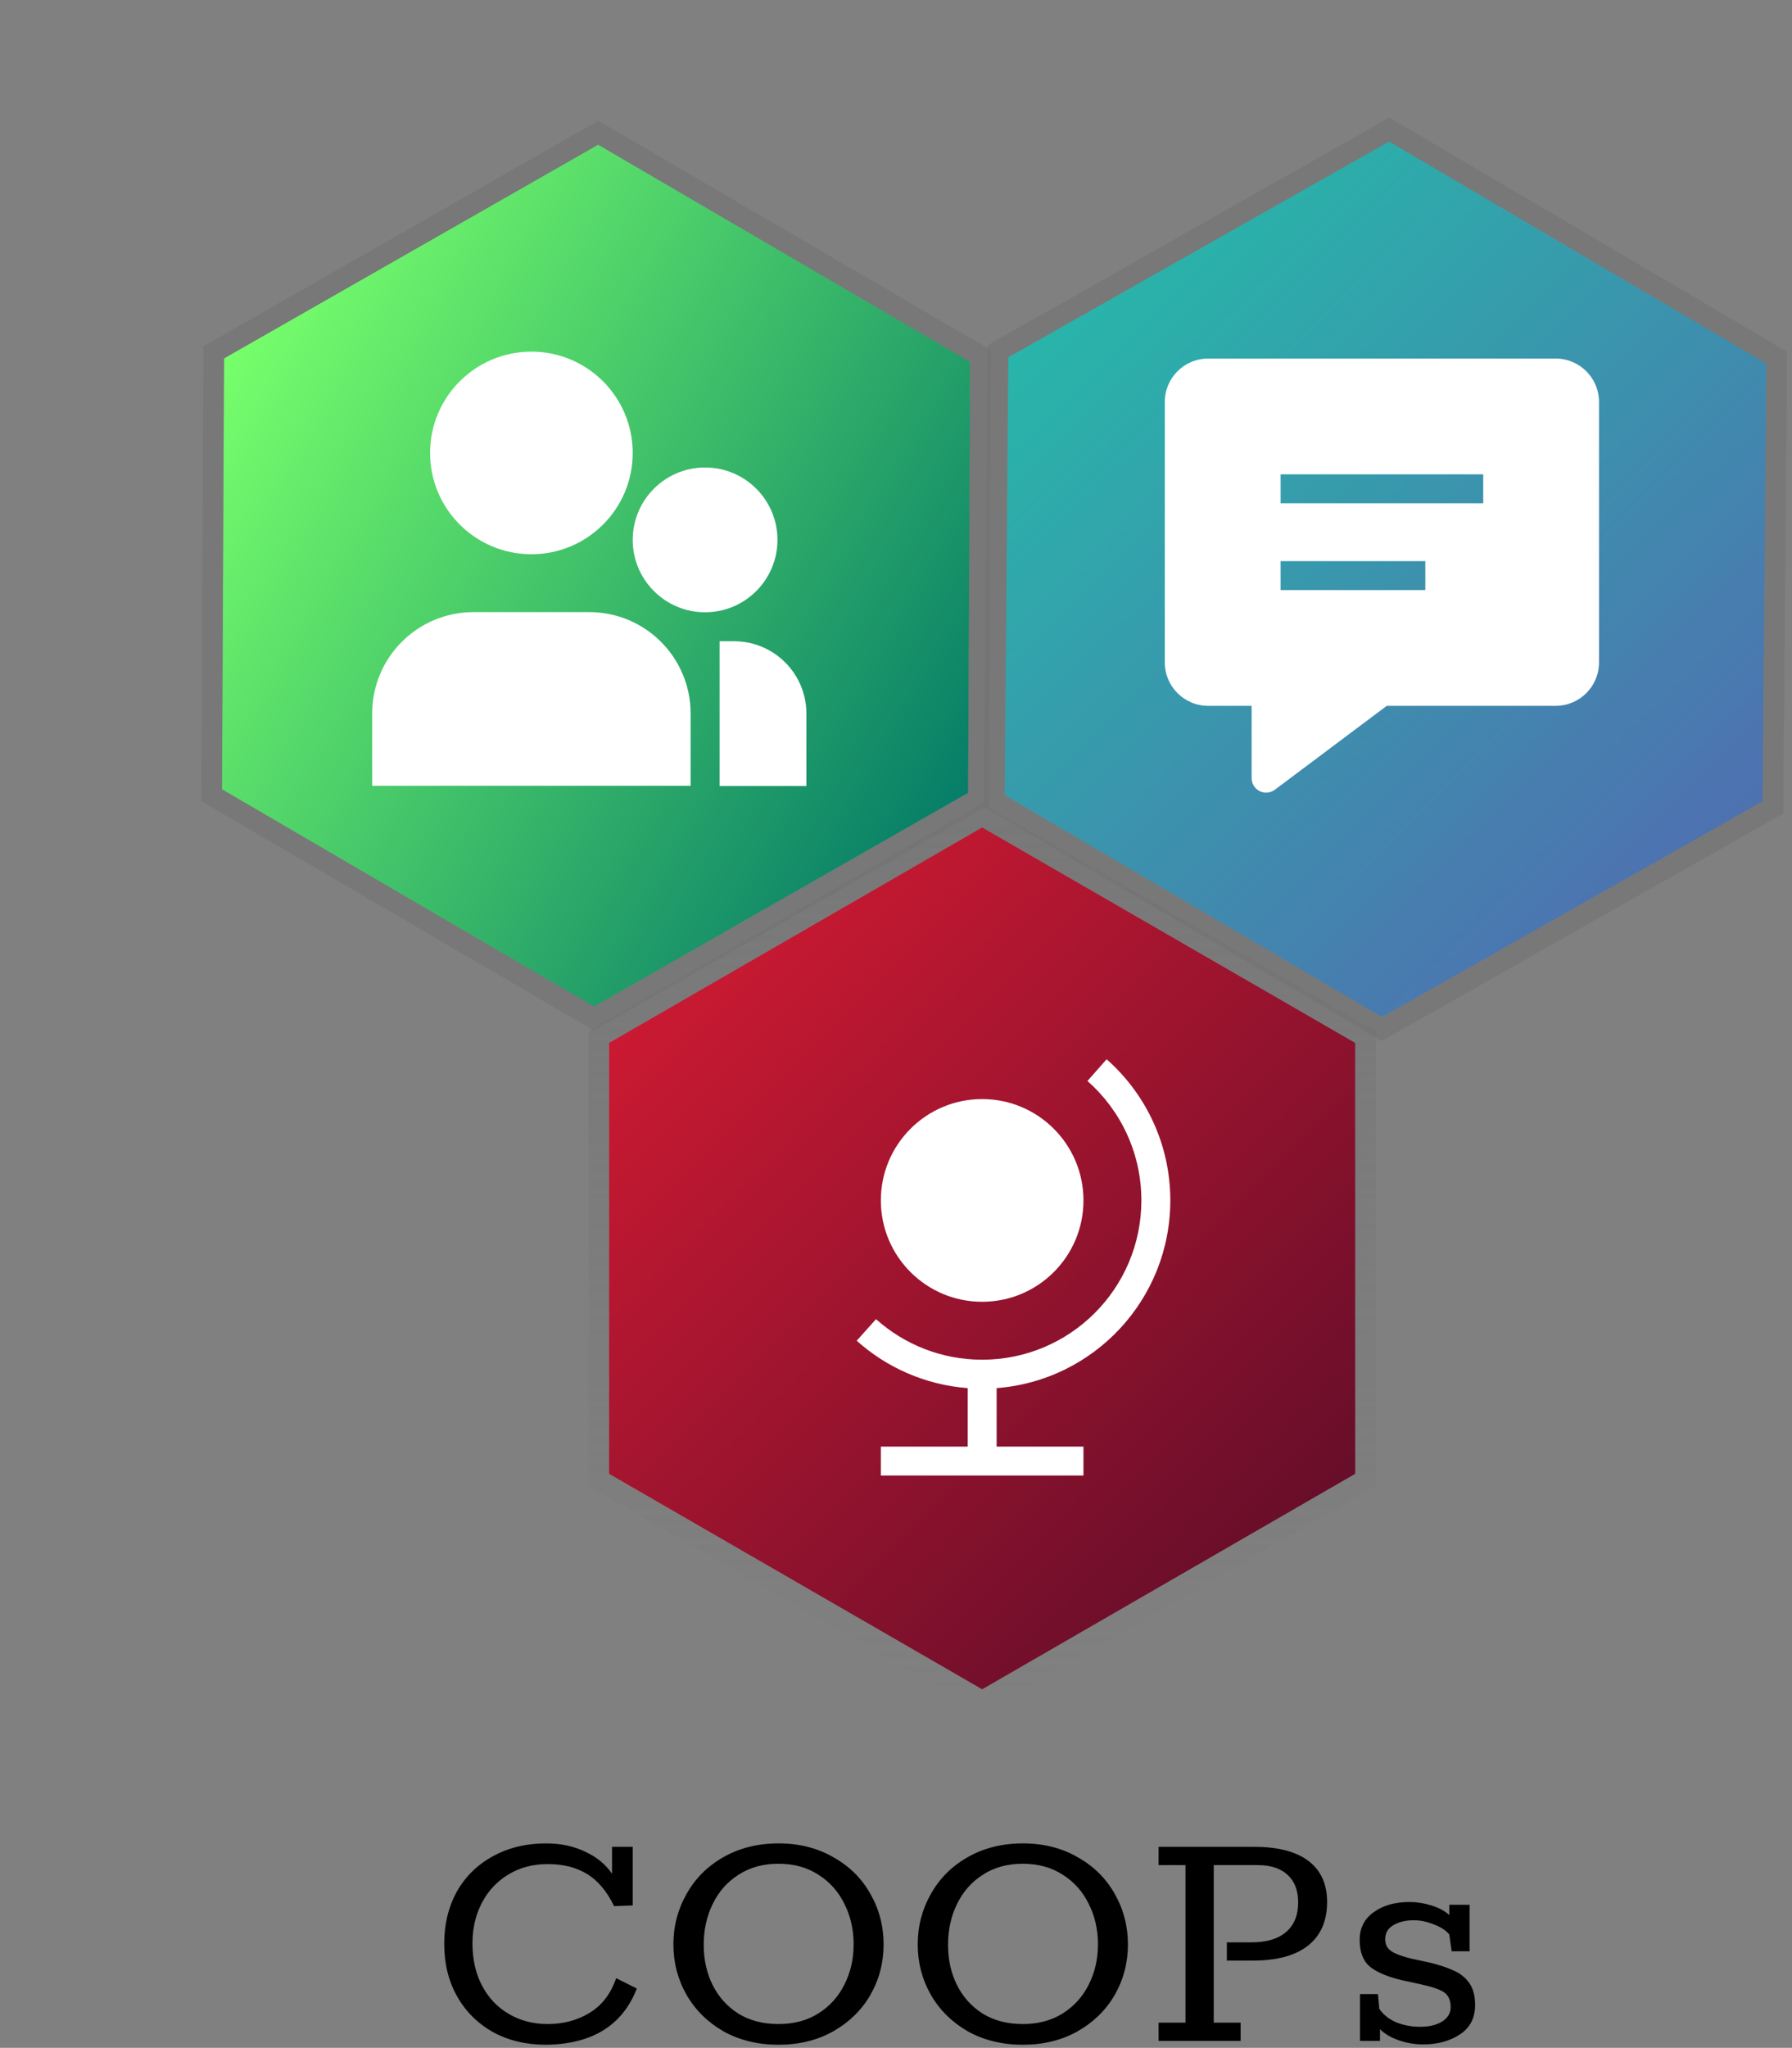 <svg width="260" height="297" viewBox="0 0 260 297" fill="none" xmlns="http://www.w3.org/2000/svg">
<rect x="0" y="0" width="260" height="297" fill="#808080" stroke="none"/>
<path d="M201.54 20.521L256.27 52.721L255.749 116.219L200.498 147.516L145.768 115.316L146.288 51.819L201.54 20.521Z" fill="url(#paint0_linear)"/>
<path d="M202.3 19.228L201.554 18.789L200.8 19.216L145.549 50.513L144.796 50.94L144.788 51.806L144.268 115.304L144.26 116.17L145.007 116.609L199.737 148.809L200.484 149.248L201.237 148.822L256.488 117.524L257.242 117.097L257.249 116.231L257.77 52.733L257.777 51.867L257.031 51.428L202.3 19.228Z" stroke="#717171" stroke-opacity="0.5" stroke-width="3"/>
<path d="M32.508 51.977L86.783 20.986L140.76 52.494L140.462 114.993L86.186 145.984L32.21 114.476L32.508 51.977Z" fill="url(#paint1_linear)"/>
<path d="M31.764 50.674L31.012 51.104L31.008 51.97L30.71 114.469L30.706 115.335L31.453 115.772L85.43 147.28L86.178 147.716L86.93 147.287L141.205 116.295L141.957 115.866L141.962 115L142.26 52.501L142.264 51.635L141.516 51.198L87.539 19.69L86.791 19.253L86.039 19.683L31.764 50.674Z" stroke="#717171" stroke-opacity="0.5" stroke-width="3"/>
<path d="M77.1 51C68.982 51 62.4 57.576 62.4 65.692C62.4 73.808 68.982 80.383 77.1 80.383C85.218 80.383 91.8 73.808 91.8 65.692C91.8 57.576 85.218 51 77.1 51Z" fill="white"/>
<path d="M68.7 88.775C60.582 88.775 54 95.354 54 103.473V113.962H100.2V103.473C100.2 95.354 93.618 88.775 85.5 88.775H68.7Z" fill="white"/>
<path d="M106.5 93H104.4V114H117V103.5C117 97.701 112.299 93 106.5 93Z" fill="white"/>
<path d="M102.3 67.8C96.501 67.8 91.8 72.501 91.8 78.3C91.8 84.099 96.501 88.8 102.3 88.8C108.099 88.8 112.8 84.099 112.8 78.3C112.8 72.501 108.099 67.8 102.3 67.8Z" fill="white"/>
<path d="M142.5 120L196.627 151.25V213.75L142.5 245L88.373 213.75V151.25L142.5 120Z" fill="url(#paint2_linear)"/>
<path d="M143.25 118.701L142.5 118.268L141.75 118.701L87.623 149.951L86.873 150.384V151.25V213.75V214.616L87.623 215.049L141.75 246.299L142.5 246.732L143.25 246.299L197.377 215.049L198.127 214.616V213.75V151.25V150.384L197.377 149.951L143.25 118.701Z" stroke="url(#paint3_linear)" stroke-opacity="0.5" stroke-width="3"/>
<path d="M169.8 174.1C169.8 165.946 166.222 158.625 160.558 153.625L157.779 156.774C162.578 161.01 165.6 167.201 165.6 174.1C165.6 186.858 155.258 197.2 142.5 197.2C136.582 197.2 131.189 194.978 127.1 191.318L124.299 194.448C128.64 198.333 134.235 200.851 140.4 201.32V209.8H127.8V214H157.2V209.8H144.6V201.32C158.696 200.248 169.8 188.471 169.8 174.1Z" fill="white"/>
<path d="M142.5 159.4C134.381 159.4 127.8 165.981 127.8 174.1C127.8 182.219 134.381 188.8 142.5 188.8C150.618 188.8 157.2 182.219 157.2 174.1C157.2 165.981 150.618 159.4 142.5 159.4Z" fill="white"/>
<path fill-rule="evenodd" clip-rule="evenodd" d="M169 58.297C169 54.815 171.819 52 175.3 52H225.7C229.181 52 232 54.815 232 58.297V96.073C232 99.555 229.181 102.37 225.7 102.37H201.2L184.959 114.542C184.323 115.019 183.472 115.095 182.761 114.74C182.049 114.384 181.6 113.657 181.6 112.861V102.37H175.3C171.819 102.37 169 99.555 169 96.073V58.297ZM185.8 68.789H215.2V72.989H185.8V68.789ZM185.8 81.381H206.8V85.581H185.8V81.381Z" fill="white"/>
<path d="M92.4 288.4C90.3 293.767 85.9 296.483 79.2 296.55C76.3 296.55 73.733 295.933 71.5 294.7C69.267 293.433 67.533 291.7 66.3 289.5C65.067 287.3 64.45 284.767 64.45 281.9C64.45 279.1 65.05 276.6 66.25 274.4C67.483 272.2 69.217 270.483 71.45 269.25C73.717 267.983 76.317 267.35 79.25 267.35C81.35 267.35 83.233 267.75 84.9 268.55C86.567 269.317 87.867 270.383 88.8 271.75V267.85H91.8V276.35L89.1 276.45C88.067 274.317 86.767 272.767 85.2 271.8C83.633 270.833 81.717 270.35 79.45 270.35C77.283 270.35 75.367 270.867 73.7 271.9C72.067 272.9 70.8 274.267 69.9 276C69 277.733 68.55 279.683 68.55 281.85C68.55 284.183 69.017 286.233 69.95 288C70.883 289.767 72.183 291.133 73.85 292.1C75.517 293.067 77.383 293.55 79.45 293.55C81.717 293.55 83.733 293.017 85.5 291.95C87.3 290.883 88.6 289.2 89.4 286.9L92.4 288.4ZM112.952 296.55C109.952 296.55 107.285 295.9 104.952 294.6C102.652 293.267 100.869 291.5 99.602 289.3C98.335 287.067 97.702 284.633 97.702 282C97.702 279.367 98.335 276.933 99.602 274.7C100.869 272.433 102.652 270.65 104.952 269.35C107.285 268.017 109.952 267.35 112.952 267.35C115.952 267.35 118.602 268.017 120.902 269.35C123.235 270.65 125.035 272.433 126.302 274.7C127.569 276.933 128.202 279.367 128.202 282C128.202 284.633 127.569 287.067 126.302 289.3C125.035 291.5 123.235 293.267 120.902 294.6C118.602 295.9 115.952 296.55 112.952 296.55ZM112.952 293.55C115.185 293.55 117.119 293.033 118.752 292C120.385 290.967 121.635 289.583 122.502 287.85C123.402 286.083 123.852 284.133 123.852 282C123.852 279.833 123.402 277.867 122.502 276.1C121.635 274.333 120.385 272.933 118.752 271.9C117.119 270.833 115.185 270.3 112.952 270.3C110.719 270.3 108.785 270.833 107.152 271.9C105.519 272.933 104.269 274.35 103.402 276.15C102.535 277.917 102.102 279.883 102.102 282.05C102.102 284.217 102.535 286.167 103.402 287.9C104.269 289.633 105.519 291.017 107.152 292.05C108.785 293.05 110.719 293.55 112.952 293.55ZM148.401 296.55C145.401 296.55 142.735 295.9 140.401 294.6C138.101 293.267 136.318 291.5 135.051 289.3C133.785 287.067 133.151 284.633 133.151 282C133.151 279.367 133.785 276.933 135.051 274.7C136.318 272.433 138.101 270.65 140.401 269.35C142.735 268.017 145.401 267.35 148.401 267.35C151.401 267.35 154.051 268.017 156.351 269.35C158.685 270.65 160.485 272.433 161.751 274.7C163.018 276.933 163.651 279.367 163.651 282C163.651 284.633 163.018 287.067 161.751 289.3C160.485 291.5 158.685 293.267 156.351 294.6C154.051 295.9 151.401 296.55 148.401 296.55ZM148.401 293.55C150.635 293.55 152.568 293.033 154.201 292C155.835 290.967 157.085 289.583 157.951 287.85C158.851 286.083 159.301 284.133 159.301 282C159.301 279.833 158.851 277.867 157.951 276.1C157.085 274.333 155.835 272.933 154.201 271.9C152.568 270.833 150.635 270.3 148.401 270.3C146.168 270.3 144.235 270.833 142.601 271.9C140.968 272.933 139.718 274.35 138.851 276.15C137.985 277.917 137.551 279.883 137.551 282.05C137.551 284.217 137.985 286.167 138.851 287.9C139.718 289.633 140.968 291.017 142.601 292.05C144.235 293.05 146.168 293.55 148.401 293.55ZM168.1 293.35H172V270.5H168.1V267.85H182C185.434 267.85 188.05 268.533 189.85 269.9C191.65 271.267 192.55 273.25 192.55 275.85C192.55 278.617 191.617 280.733 189.75 282.2C187.917 283.633 185.25 284.35 181.75 284.35H178V281.7H181.6C183.767 281.7 185.434 281.2 186.6 280.2C187.767 279.2 188.35 277.767 188.35 275.9C188.35 274.167 187.834 272.833 186.8 271.9C185.8 270.967 184.35 270.5 182.45 270.5H176.1V293.35H180V296H168.1V293.35ZM207.274 284.6C208.808 284.967 210.024 285.367 210.924 285.8C211.858 286.2 212.608 286.8 213.174 287.6C213.741 288.4 214.024 289.467 214.024 290.8C214.024 292.667 213.291 294.083 211.824 295.05C210.358 296.017 208.591 296.5 206.524 296.5C205.258 296.5 204.058 296.3 202.924 295.9C201.791 295.5 200.891 294.967 200.224 294.3V296H197.324V289.2H199.924L200.124 291.35C200.691 292.183 201.508 292.833 202.574 293.3C203.674 293.733 204.824 293.95 206.024 293.95C207.324 293.95 208.391 293.7 209.224 293.2C210.058 292.667 210.474 291.967 210.474 291.1C210.474 290.1 210.158 289.383 209.524 288.95C208.891 288.517 207.708 288.117 205.974 287.75L203.224 287.15C201.191 286.65 199.691 286 198.724 285.2C197.758 284.367 197.274 283.083 197.274 281.35C197.274 279.65 197.941 278.317 199.274 277.35C200.641 276.35 202.391 275.85 204.524 275.85C205.558 275.85 206.608 276.017 207.674 276.35C208.774 276.683 209.641 277.15 210.274 277.75V276.25H213.224V283H210.624L210.274 280.55C209.774 279.95 209.024 279.467 208.024 279.1C207.058 278.7 206.091 278.5 205.124 278.5C203.958 278.5 202.974 278.733 202.174 279.2C201.374 279.667 200.974 280.35 200.974 281.25C200.974 281.983 201.258 282.55 201.824 282.95C202.391 283.35 203.358 283.717 204.724 284.05L207.274 284.6ZM210.824 281.55L210.774 281.45L210.824 281.55ZM199.524 290.1C199.524 290.167 199.541 290.217 199.574 290.25L199.524 290.1Z" fill="black"/>
<defs>
<linearGradient id="paint0_linear" x1="138.042" y1="20" x2="263.996" y2="148.037" gradientUnits="userSpaceOnUse">
<stop stop-color="#1FC5A8"/>
<stop offset="1" stop-color="#5761B2"/>
</linearGradient>
<linearGradient id="paint1_linear" x1="32.508" y1="51.977" x2="140.462" y2="114.993" gradientUnits="userSpaceOnUse">
<stop stop-color="#77FF6B"/>
<stop offset="1" stop-color="#067D68"/>
</linearGradient>
<linearGradient id="paint2_linear" x1="80" y1="120" x2="205" y2="245" gradientUnits="userSpaceOnUse">
<stop stop-color="#E21C34"/>
<stop offset="1" stop-color="#500B28"/>
</linearGradient>
<linearGradient id="paint3_linear" x1="142.5" y1="120" x2="142.5" y2="245" gradientUnits="userSpaceOnUse">
<stop stop-color="#717171"/>
<stop offset="1" stop-color="#717171" stop-opacity="0"/>
</linearGradient>
</defs>
</svg>
